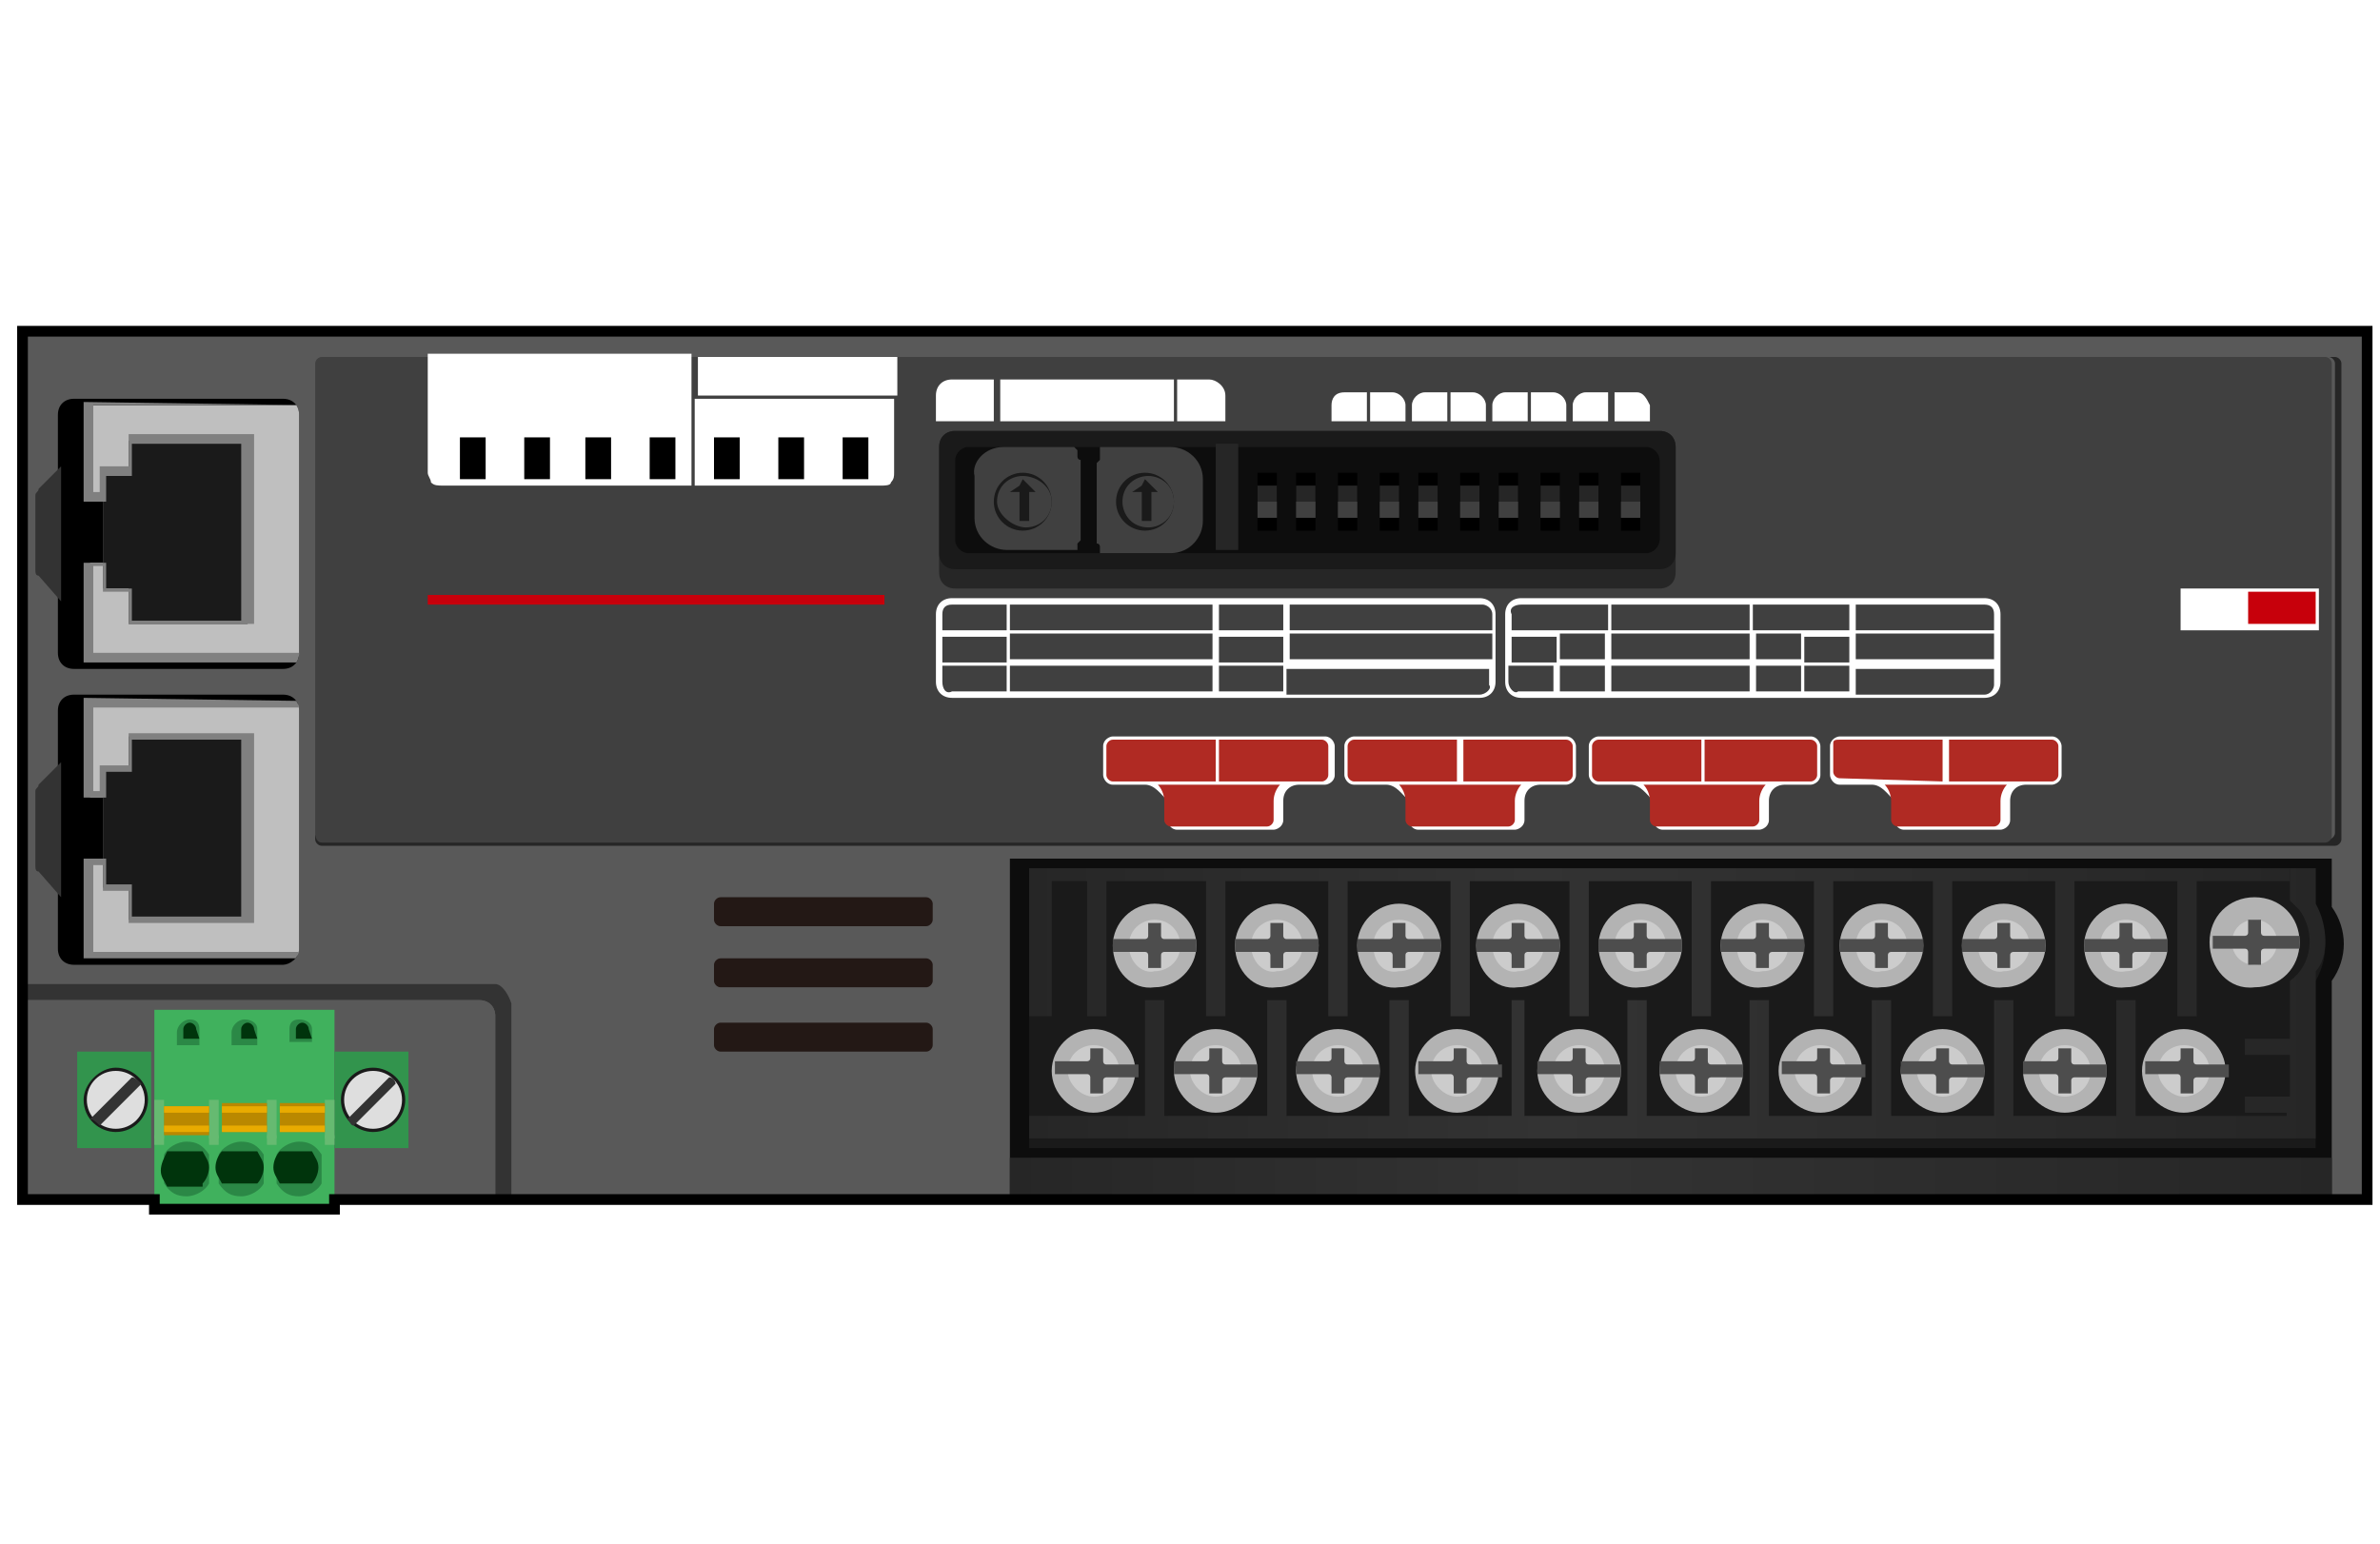 <?xml version="1.0" encoding="utf-8"?>
<!-- Generator: Adobe Illustrator 22.1.0, SVG Export Plug-In . SVG Version: 6.00 Build 0)  -->
<svg version="1.1" xmlns="http://www.w3.org/2000/svg" xmlns:xlink="http://www.w3.org/1999/xlink" x="0px" y="0px" width="74px"
	 height="48px" viewBox="0 0 74 48" style="enable-background:new 0 0 74 48;" xml:space="preserve">
<style type="text/css">
	.st0{fill:#FFFFFF;}
	.st1{fill:#595959;}
	.st2{fill:#262626;}
	.st3{fill:#404040;}
	.st4{fill:#C7000B;}
	.st5{fill:#1A1A1A;}
	.st6{fill:#0D0D0D;}
	.st7{fill:url(#SVGID_3_);}
	.st8{fill:url(#SVGID_4_);}
	.st9{fill:url(#SVGID_5_);}
	.st10{fill:#333333;}
	.st11{fill:#231815;}
	.st12{fill:#B02A23;}
	.st13{fill:#B3B3B3;}
	.st14{fill:#CCCCCC;}
	.st15{fill:#4D4D4D;}
	.st16{fill:#40B15D;}
	.st17{fill:#32944D;}
	.st18{fill:#2B8846;}
	.st19{fill:#00340C;}
	.st20{fill:#66BA71;}
	.st21{fill:#B98800;}
	.st22{fill:#E8AB00;}
	.st23{fill:#DEDEDE;}
	.st24{clip-path:url(#SVGID_6_);fill:#BFBFBF;}
	.st25{clip-path:url(#SVGID_6_);fill:#1A1A1A;}
	.st26{clip-path:url(#SVGID_6_);fill:#808080;}
	.st27{clip-path:url(#SVGID_7_);fill:#BFBFBF;}
	.st28{clip-path:url(#SVGID_7_);fill:#1A1A1A;}
	.st29{clip-path:url(#SVGID_7_);fill:#808080;}
	.st30{fill:none;stroke:#000000;stroke-width:0.333;stroke-miterlimit:10;}
</style>
<g id="レイヤー_1">
</g>
<g id="レイヤー_3">
	<rect class="st0" width="74" height="48"/>
</g>
<g id="レイヤー_4">
	<g>
		<g>
			<rect x="0.7" y="10.3" class="st1" width="72.9" height="27"/>
			<path class="st2" d="M72.6,11.1h-0.2c0.1,0,0.2,0.1,0.2,0.2v14.6c0,0.1-0.1,0.2-0.2,0.2H10c-0.1,0-0.2-0.1-0.2-0.2v0.2
				c0,0.1,0.1,0.2,0.2,0.2h62.6c0.1,0,0.2-0.1,0.2-0.2V11.3C72.8,11.2,72.7,11.1,72.6,11.1z"/>
			<path class="st3" d="M10,26.2h62.3c0.1,0,0.2-0.1,0.2-0.2V11.3c0-0.1-0.1-0.2-0.2-0.2H10c-0.1,0-0.2,0.1-0.2,0.2v14.6
				C9.8,26.1,9.9,26.2,10,26.2z"/>
			<rect x="67.8" y="18.3" class="st0" width="4.3" height="1.3"/>
			<rect x="69.9" y="18.4" class="st4" width="2.1" height="1"/>
			<rect x="13.3" y="18.5" class="st4" width="14.2" height="0.3"/>
			<path class="st2" d="M52.1,17.8c0,0.3-0.2,0.5-0.5,0.5H29.7c-0.3,0-0.5-0.2-0.5-0.5v-3.9c0-0.3,0.2-0.5,0.5-0.5h21.9
				c0.3,0,0.5,0.2,0.5,0.5V17.8z"/>
			<path class="st5" d="M52.1,17.2c0,0.3-0.2,0.5-0.5,0.5H29.7c-0.3,0-0.5-0.2-0.5-0.5v-3.3c0-0.3,0.2-0.5,0.5-0.5h21.9
				c0.3,0,0.5,0.2,0.5,0.5V17.2z"/>
			<path class="st6" d="M51.6,16.8c0,0.2-0.2,0.4-0.4,0.4H30.1c-0.2,0-0.4-0.2-0.4-0.4v-2.5c0-0.2,0.2-0.4,0.4-0.4h21.1
				c0.2,0,0.4,0.2,0.4,0.4V16.8z"/>
			<rect x="38.5" y="14.3" class="st6" width="13.1" height="2.5"/>
			<rect x="37.8" y="13.8" class="st2" width="0.7" height="3.3"/>
			<rect x="39.1" y="14.7" width="0.6" height="1.8"/>
			<rect x="39.1" y="15.1" class="st2" width="0.6" height="1"/>
			<rect x="39.1" y="15.6" class="st3" width="0.6" height="0.5"/>
			<rect x="40.3" y="14.7" width="0.6" height="1.8"/>
			<rect x="40.3" y="15.1" class="st2" width="0.6" height="1"/>
			<rect x="40.3" y="15.6" class="st3" width="0.6" height="0.5"/>
			<rect x="41.6" y="14.7" width="0.6" height="1.8"/>
			<rect x="41.6" y="15.1" class="st2" width="0.6" height="1"/>
			<rect x="41.6" y="15.6" class="st3" width="0.6" height="0.5"/>
			<rect x="42.9" y="14.7" width="0.6" height="1.8"/>
			<rect x="42.9" y="15.1" class="st2" width="0.6" height="1"/>
			<rect x="42.9" y="15.6" class="st3" width="0.6" height="0.5"/>
			<rect x="44.1" y="14.7" width="0.6" height="1.8"/>
			<rect x="44.1" y="15.1" class="st2" width="0.6" height="1"/>
			<rect x="44.1" y="15.6" class="st3" width="0.6" height="0.5"/>
			<rect x="45.4" y="14.7" width="0.6" height="1.8"/>
			<rect x="45.4" y="15.1" class="st2" width="0.6" height="1"/>
			<rect x="45.4" y="15.6" class="st3" width="0.6" height="0.5"/>
			<rect x="46.6" y="14.7" width="0.6" height="1.8"/>
			<rect x="46.6" y="15.1" class="st2" width="0.6" height="1"/>
			<rect x="46.6" y="15.6" class="st3" width="0.6" height="0.5"/>
			<rect x="47.9" y="14.7" width="0.6" height="1.8"/>
			<rect x="47.9" y="15.1" class="st2" width="0.6" height="1"/>
			<rect x="47.9" y="15.6" class="st3" width="0.6" height="0.5"/>
			<rect x="49.1" y="14.7" width="0.6" height="1.8"/>
			<rect x="49.1" y="15.1" class="st2" width="0.6" height="1"/>
			<rect x="49.1" y="15.6" class="st3" width="0.6" height="0.5"/>
			<rect x="50.4" y="14.7" width="0.6" height="1.8"/>
			<rect x="50.4" y="15.1" class="st2" width="0.6" height="1"/>
			<rect x="50.4" y="15.6" class="st3" width="0.6" height="0.5"/>
			<path class="st3" d="M34.2,13.9h2.2c0.5,0,1,0.4,1,1v1.3c0,0.5-0.4,1-1,1h-2.2l0,0l0,0v0v-0.2c0,0,0-0.1-0.1-0.1c0,0,0,0,0,0h0
				v-2.5h0c0,0,0,0,0,0c0,0,0.1-0.1,0.1-0.1V14L34.2,13.9L34.2,13.9L34.2,13.9z"/>
			<path class="st3" d="M31.2,13.9h2.2l0.1,0.1v0v0.2c0,0,0,0.1,0.1,0.1c0,0,0,0,0,0h0v2.5h0c0,0,0,0,0,0c0,0-0.1,0.1-0.1,0.1v0.2v0
				l0,0l0,0h-2.2c-0.5,0-1-0.4-1-1v-1.3C30.2,14.4,30.6,13.9,31.2,13.9z"/>
			<circle class="st5" cx="31.8" cy="15.6" r="0.9"/>
			<path class="st3" d="M32.7,15.6c0,0.5-0.4,0.8-0.8,0.8S31,16,31,15.6c0-0.5,0.4-0.8,0.8-0.8S32.7,15.1,32.7,15.6z"/>
			<polygon class="st5" points="32,15.1 31.8,14.9 31.7,15.1 31.4,15.3 31.7,15.3 31.7,16.2 32,16.2 32,15.3 32.2,15.3 			"/>
			<circle class="st5" cx="35.6" cy="15.6" r="0.9"/>
			<path class="st3" d="M36.5,15.6c0,0.5-0.4,0.8-0.8,0.8c-0.5,0-0.8-0.4-0.8-0.8c0-0.5,0.4-0.8,0.8-0.8
				C36.1,14.8,36.5,15.1,36.5,15.6z"/>
			<polygon class="st5" points="35.8,15.1 35.6,14.9 35.5,15.1 35.2,15.3 35.5,15.3 35.5,16.2 35.8,16.2 35.8,15.3 36,15.3 			"/>
			<g>
				<path class="st6" d="M72.5,28.2v-1.5H31.4v10.6h41.1v-6.8C73,29.8,73,28.9,72.5,28.2z"/>
			</g>
			<path class="st5" d="M72,28.2V27H32v8.7h40v-5.2C72.4,29.8,72.4,28.9,72,28.2z"/>
			<linearGradient id="SVGID_3_" gradientUnits="userSpaceOnUse" x1="31.426" y1="36.66" x2="72.494" y2="36.66">
				<stop  offset="0" style="stop-color:#262626"/>
				<stop  offset="0.4" style="stop-color:#333333"/>
				<stop  offset="1" style="stop-color:#262626"/>
			</linearGradient>
			<rect x="31.4" y="36" class="st7" width="41.1" height="1.2"/>
			<g>
				<linearGradient id="SVGID_4_" gradientUnits="userSpaceOnUse" x1="31.966" y1="29.326" x2="71.211" y2="29.326">
					<stop  offset="0" style="stop-color:#262626"/>
					<stop  offset="0.4" style="stop-color:#333333"/>
					<stop  offset="1" style="stop-color:#262626"/>
				</linearGradient>
				<polygon class="st8" points="32.7,27.4 33.8,27.4 33.8,31.6 34.4,31.6 34.4,27.4 37.5,27.4 37.5,31.6 38.1,31.6 38.1,27.4 
					41.3,27.4 41.3,31.6 41.9,31.6 41.9,27.4 45.1,27.4 45.1,31.6 45.7,31.6 45.7,27.4 48.8,27.4 48.8,31.6 49.4,31.6 49.4,27.4 
					52.6,27.4 52.6,31.6 53.2,31.6 53.2,27.4 56.4,27.4 56.4,31.6 57,31.6 57,27.4 60.1,27.4 60.1,31.6 60.7,31.6 60.7,27.4 
					63.9,27.4 63.9,31.6 64.5,31.6 64.5,27.4 67.7,27.4 67.7,31.6 68.3,31.6 68.3,27.4 71.2,27.4 71.2,27 32,27 32,31.6 32.7,31.6 
									"/>
				<linearGradient id="SVGID_5_" gradientUnits="userSpaceOnUse" x1="31.977" y1="31.321" x2="72.321" y2="31.321">
					<stop  offset="0" style="stop-color:#262626"/>
					<stop  offset="0.4" style="stop-color:#333333"/>
					<stop  offset="1" style="stop-color:#262626"/>
				</linearGradient>
				<path class="st9" d="M72,28.1V27h-0.8l0,1c0.1,0.1,0.2,0.2,0.3,0.3c0.5,0.7,0.4,1.7-0.3,2.2v1.8h-1.4v0.5h1.4v1.3h-1.4v0.5h1.3
					v0.1h-4.7v-3.6h-0.6v3.6h-3.2v-3.6H62v3.6h-3.2v-3.6h-0.6v3.6h-3.2v-3.6h-0.6v3.6h-3.2v-3.6h-0.6v3.6h-3.2v-3.6H47v3.6h-3.2
					v-3.6h-0.6v3.6H40v-3.6h-0.6v3.6h-3.2v-3.6h-0.6v3.6H32v0.7h40v-0.7v-4.5h0C72.4,29.8,72.4,28.8,72,28.1z"/>
			</g>
			<g>
				<rect x="21.7" y="11.1" class="st0" width="6.2" height="1.2"/>
				<path class="st0" d="M21.7,15.1h5.7c0.1,0,0.3,0,0.3-0.1c0.1-0.1,0.1-0.2,0.1-0.3v-2.3h-6.2V15.1z"/>
			</g>
			<path class="st0" d="M13.3,11.1v3.6c0,0.1,0.1,0.2,0.1,0.3c0.1,0.1,0.2,0.1,0.4,0.1h7.7v-4.1H13.3z"/>
			<path class="st10" d="M15.4,30.6H0.7v0.5h14.2c0.3,0,0.5,0.2,0.5,0.5v5.7h0.5v-6.1C15.8,30.9,15.6,30.6,15.4,30.6z"/>
			<path class="st1" d="M15.4,37.3v-5.7c0-0.3-0.2-0.5-0.5-0.5H0.7v6.1H15.4z"/>
			<g>
				<g id="ARC_1806_">
					<path class="st11" d="M28.8,27.9c0.1,0,0.2,0.1,0.2,0.2v0.5c0,0.1-0.1,0.2-0.2,0.2h-6.4c-0.1,0-0.2-0.1-0.2-0.2v-0.5
						c0-0.1,0.1-0.2,0.2-0.2H28.8"/>
				</g>
				<g id="ARC_1805_">
					<path class="st11" d="M28.8,29.8c0.1,0,0.2,0.1,0.2,0.2v0.5c0,0.1-0.1,0.2-0.2,0.2h-6.4c-0.1,0-0.2-0.1-0.2-0.2v-0.5
						c0-0.1,0.1-0.2,0.2-0.2H28.8"/>
				</g>
				<g id="ARC_1804_">
					<path class="st11" d="M28.8,31.8c0.1,0,0.2,0.1,0.2,0.2v0.5c0,0.1-0.1,0.2-0.2,0.2h-6.4c-0.1,0-0.2-0.1-0.2-0.2v-0.5
						c0-0.1,0.1-0.2,0.2-0.2H28.8"/>
				</g>
			</g>
			<path class="st0" d="M46,18.6h-8.2h-8.2c-0.3,0-0.5,0.2-0.5,0.5v2.1c0,0.3,0.2,0.5,0.5,0.5h8.2H46c0.3,0,0.5-0.2,0.5-0.5v-2.1
				C46.5,18.8,46.3,18.6,46,18.6z M46.4,19.1v0.5h-6.3v-0.8h6C46.2,18.8,46.4,18.9,46.4,19.1z M31.4,19.7h6.3v0.8h-6.3V19.7z
				 M31.3,20.6h-2v-0.8h2V20.6z M37.9,18.8h2v0.8h-2V18.8z M37.7,19.6h-6.3v-0.8h6.3V19.6z M37.7,20.7v0.8h-6.3v-0.8H37.7z
				 M37.9,20.7h2v0.8h-2V20.7z M37.9,20.6v-0.8h2v0.8H37.9z M40.1,19.7h6.3v0.8h-6.3V19.7z M29.6,18.8h1.7v0.8h-2v-0.5
				C29.3,18.9,29.4,18.8,29.6,18.8z M29.3,21.2v-0.5h2v0.8h-1.7C29.4,21.6,29.3,21.4,29.3,21.2z M46,21.6h-6v-0.8h6.3v0.5
				C46.4,21.4,46.2,21.6,46,21.6z"/>
			<path class="st0" d="M61.7,18.6H47.3c-0.3,0-0.5,0.2-0.5,0.5v2.1c0,0.3,0.2,0.5,0.5,0.5h14.4c0.3,0,0.5-0.2,0.5-0.5v-2.1
				C62.2,18.8,62,18.6,61.7,18.6z M62,19.1v0.5h-4.3v-0.8h4C61.9,18.8,62,18.9,62,19.1z M48.5,19.7h1.4v0.8h-1.4V19.7z M48.4,20.6
				h-1.4v-0.8h1.4V20.6z M54.5,19.7H56v0.8h-1.4V19.7z M54.5,19.6v-0.8h3v0.8H54.5z M54.4,19.6h-4.3v-0.8h4.3V19.6z M54.4,19.7v0.8
				h-4.3v-0.8H54.4z M49.9,20.7v0.8h-1.4v-0.8H49.9z M50.1,20.7h4.3v0.8h-4.3V20.7z M54.5,20.7H56v0.8h-1.4V20.7z M56.1,20.7h1.4
				v0.8h-1.4V20.7z M56.1,20.6v-0.8h1.4v0.8H56.1z M57.7,19.7H62v0.8h-4.3V19.7z M47.3,18.8h2.7v0.8h-3v-0.5
				C46.9,18.9,47.1,18.8,47.3,18.8z M46.9,21.2v-0.5h1.4v0.8h-1.1C47.1,21.6,46.9,21.4,46.9,21.2z M61.7,21.6h-4v-0.8H62v0.5
				C62,21.4,61.9,21.6,61.7,21.6z"/>
			<path class="st0" d="M58.2,24.4h-1c-0.2,0-0.3-0.2-0.3-0.3v-0.9c0-0.2,0.2-0.3,0.3-0.3h6.6c0.2,0,0.3,0.2,0.3,0.3v0.9
				c0,0.2-0.2,0.3-0.3,0.3H63c-0.3,0-0.5,0.2-0.5,0.5v0.6c0,0.2-0.2,0.3-0.3,0.3h-3c-0.2,0-0.3-0.2-0.3-0.3v-0.6
				C58.7,24.7,58.5,24.4,58.2,24.4z"/>
			<path class="st0" d="M50.7,24.4h-1c-0.2,0-0.3-0.2-0.3-0.3v-0.9c0-0.2,0.2-0.3,0.3-0.3h6.6c0.2,0,0.3,0.2,0.3,0.3v0.9
				c0,0.2-0.2,0.3-0.3,0.3h-0.8c-0.3,0-0.5,0.2-0.5,0.5v0.6c0,0.2-0.2,0.3-0.3,0.3h-3c-0.2,0-0.3-0.2-0.3-0.3v-0.6
				C51.2,24.7,51,24.4,50.7,24.4z"/>
			<path class="st0" d="M43.1,24.4h-1c-0.2,0-0.3-0.2-0.3-0.3v-0.9c0-0.2,0.2-0.3,0.3-0.3h6.6c0.2,0,0.3,0.2,0.3,0.3v0.9
				c0,0.2-0.2,0.3-0.3,0.3h-0.8c-0.3,0-0.5,0.2-0.5,0.5v0.6c0,0.2-0.2,0.3-0.3,0.3h-3c-0.2,0-0.3-0.2-0.3-0.3v-0.6
				C43.6,24.7,43.4,24.4,43.1,24.4z"/>
			<path class="st0" d="M35.6,24.4h-1c-0.2,0-0.3-0.2-0.3-0.3v-0.9c0-0.2,0.2-0.3,0.3-0.3h6.6c0.2,0,0.3,0.2,0.3,0.3v0.9
				c0,0.2-0.2,0.3-0.3,0.3h-0.8c-0.3,0-0.5,0.2-0.5,0.5v0.6c0,0.2-0.2,0.3-0.3,0.3h-3c-0.2,0-0.3-0.2-0.3-0.3v-0.6
				C36.1,24.7,35.9,24.4,35.6,24.4z"/>
			<g>
				<path class="st12" d="M63.8,24.3c0.1,0,0.2-0.1,0.2-0.2v-0.9c0-0.1-0.1-0.2-0.2-0.2h-3.2v1.3L63.8,24.3z"/>
			</g>
			<g>
				<path class="st12" d="M60.4,24.3V23h-3.2C57.1,23,57,23,57,23.1v0.9c0,0.1,0.1,0.2,0.2,0.2L60.4,24.3z"/>
			</g>
			<g>
				<path class="st12" d="M56.3,24.3c0.1,0,0.2-0.1,0.2-0.2v-0.9c0-0.1-0.1-0.2-0.2-0.2H53v1.3L56.3,24.3z"/>
			</g>
			<g>
				<path class="st12" d="M52.9,24.3V23h-3.2c-0.1,0-0.2,0.1-0.2,0.2v0.9c0,0.1,0.1,0.2,0.2,0.2L52.9,24.3z"/>
			</g>
			<g>
				<path class="st12" d="M48.7,24.3c0.1,0,0.2-0.1,0.2-0.2v-0.9c0-0.1-0.1-0.2-0.2-0.2h-3.2v1.3L48.7,24.3z"/>
			</g>
			<g>
				<path class="st12" d="M45.3,24.3V23h-3.2c-0.1,0-0.2,0.1-0.2,0.2v0.9c0,0.1,0.1,0.2,0.2,0.2L45.3,24.3z"/>
			</g>
			<g>
				<path class="st12" d="M41.1,24.3c0.1,0,0.2-0.1,0.2-0.2v-0.9c0-0.1-0.1-0.2-0.2-0.2h-3.2v1.3L41.1,24.3z"/>
			</g>
			<g>
				<path class="st12" d="M37.8,24.3V23h-3.2c-0.1,0-0.2,0.1-0.2,0.2v0.9c0,0.1,0.1,0.2,0.2,0.2L37.8,24.3z"/>
			</g>
			<g>
				<path class="st12" d="M58.6,24.4c0.1,0.1,0.2,0.3,0.2,0.5v0.6c0,0.1,0.1,0.2,0.2,0.2h3c0.1,0,0.2-0.1,0.2-0.2v-0.6
					c0-0.2,0.1-0.4,0.2-0.5H58.6z"/>
			</g>
			<g>
				<path class="st12" d="M51.1,24.4c0.1,0.1,0.2,0.3,0.2,0.5v0.6c0,0.1,0.1,0.2,0.2,0.2h3c0.1,0,0.2-0.1,0.2-0.2v-0.6
					c0-0.2,0.1-0.4,0.2-0.5H51.1z"/>
			</g>
			<g>
				<path class="st12" d="M43.5,24.4c0.1,0.1,0.2,0.3,0.2,0.5v0.6c0,0.1,0.1,0.2,0.2,0.2h3c0.1,0,0.2-0.1,0.2-0.2v-0.6
					c0-0.2,0.1-0.4,0.2-0.5H43.5z"/>
			</g>
			<g>
				<path class="st12" d="M36,24.4c0.1,0.1,0.2,0.3,0.2,0.5v0.6c0,0.1,0.1,0.2,0.2,0.2h3c0.1,0,0.2-0.1,0.2-0.2v-0.6
					c0-0.2,0.1-0.4,0.2-0.5H36z"/>
			</g>
			<g>
				<path class="st0" d="M29.1,12.3v0.8h1.8v-1.3h-1.3C29.3,11.8,29.1,12,29.1,12.3z"/>
				<path class="st0" d="M37.6,11.8h-1v1.3h1.5v-0.8C38.1,12,37.8,11.8,37.6,11.8z"/>
				<rect x="31.1" y="11.8" class="st0" width="5.4" height="1.3"/>
			</g>
			<g>
				<path class="st0" d="M41.4,12.6v0.5h1.1v-0.9h-0.7C41.5,12.2,41.4,12.4,41.4,12.6z"/>
				<path class="st0" d="M43.3,12.2h-0.7v0.9h1.1v-0.5C43.7,12.4,43.5,12.2,43.3,12.2z"/>
				<path class="st0" d="M43.9,12.6v0.5H45v-0.9h-0.7C44.1,12.2,43.9,12.4,43.9,12.6z"/>
				<path class="st0" d="M45.8,12.2h-0.7v0.9h1.1v-0.5C46.2,12.4,46,12.2,45.8,12.2z"/>
				<path class="st0" d="M46.4,12.6v0.5h1.1v-0.9h-0.7C46.6,12.2,46.4,12.4,46.4,12.6z"/>
				<path class="st0" d="M48.3,12.2h-0.7v0.9h1.1v-0.5C48.7,12.4,48.5,12.2,48.3,12.2z"/>
				<path class="st0" d="M48.9,12.6v0.5H50v-0.9h-0.7C49.1,12.2,48.9,12.4,48.9,12.6z"/>
				<path class="st0" d="M50.9,12.2h-0.7v0.9h1.1v-0.5C51.2,12.4,51.1,12.2,50.9,12.2z"/>
			</g>
			<g>
				<g>
					<path class="st13" d="M34.6,29.4c0-0.7,0.6-1.3,1.3-1.3c0.7,0,1.3,0.6,1.3,1.3c0,0.7-0.6,1.3-1.3,1.3
						C35.2,30.8,34.6,30.2,34.6,29.4z"/>
					<path class="st14" d="M35.1,29.4c0-0.5,0.4-0.8,0.8-0.8c0.5,0,0.8,0.4,0.8,0.8c0,0.5-0.4,0.8-0.8,0.8
						C35.5,30.3,35.1,29.9,35.1,29.4z"/>
					<path class="st15" d="M35.7,28.7v0.4c0,0.1-0.1,0.1-0.1,0.1h-1v0.4h1c0.1,0,0.1,0.1,0.1,0.1v0.4h0.4v-0.4
						c0-0.1,0.1-0.1,0.1-0.1h1v-0.4h-1c-0.1,0-0.1-0.1-0.1-0.1v-0.4H35.7z"/>
				</g>
				<g>
					<path class="st13" d="M38.4,29.4c0-0.7,0.6-1.3,1.3-1.3c0.7,0,1.3,0.6,1.3,1.3c0,0.7-0.6,1.3-1.3,1.3
						C39,30.8,38.4,30.2,38.4,29.4z"/>
					<path class="st14" d="M38.9,29.4c0-0.5,0.4-0.8,0.8-0.8c0.5,0,0.8,0.4,0.8,0.8c0,0.5-0.4,0.8-0.8,0.8
						C39.3,30.3,38.9,29.9,38.9,29.4z"/>
					<path class="st15" d="M39.5,28.7v0.4c0,0.1-0.1,0.1-0.1,0.1h-1v0.4h1c0.1,0,0.1,0.1,0.1,0.1v0.4h0.4v-0.4
						c0-0.1,0.1-0.1,0.1-0.1h1v-0.4h-1c-0.1,0-0.1-0.1-0.1-0.1v-0.4H39.5z"/>
				</g>
				<g>
					<path class="st13" d="M42.2,29.4c0-0.7,0.6-1.3,1.3-1.3c0.7,0,1.3,0.6,1.3,1.3c0,0.7-0.6,1.3-1.3,1.3
						C42.8,30.8,42.2,30.2,42.2,29.4z"/>
					<path class="st14" d="M42.7,29.4c0-0.5,0.4-0.8,0.8-0.8c0.5,0,0.8,0.4,0.8,0.8c0,0.5-0.4,0.8-0.8,0.8
						C43,30.3,42.7,29.9,42.7,29.4z"/>
					<path class="st15" d="M43.3,28.7v0.4c0,0.1-0.1,0.1-0.1,0.1h-1v0.4h1c0.1,0,0.1,0.1,0.1,0.1v0.4h0.4v-0.4
						c0-0.1,0.1-0.1,0.1-0.1h1v-0.4h-1c-0.1,0-0.1-0.1-0.1-0.1v-0.4H43.3z"/>
				</g>
				<g>
					<path class="st13" d="M45.9,29.4c0-0.7,0.6-1.3,1.3-1.3c0.7,0,1.3,0.6,1.3,1.3c0,0.7-0.6,1.3-1.3,1.3
						C46.5,30.8,45.9,30.2,45.9,29.4z"/>
					<path class="st14" d="M46.4,29.4c0-0.5,0.4-0.8,0.8-0.8c0.5,0,0.8,0.4,0.8,0.8c0,0.5-0.4,0.8-0.8,0.8
						C46.8,30.3,46.4,29.9,46.4,29.4z"/>
					<path class="st15" d="M47,28.7v0.4c0,0.1-0.1,0.1-0.1,0.1h-1v0.4h1c0.1,0,0.1,0.1,0.1,0.1v0.4h0.4v-0.4c0-0.1,0.1-0.1,0.1-0.1
						h1v-0.4h-1c-0.1,0-0.1-0.1-0.1-0.1v-0.4H47z"/>
				</g>
				<g>
					<path class="st13" d="M49.7,29.4c0-0.7,0.6-1.3,1.3-1.3c0.7,0,1.3,0.6,1.3,1.3c0,0.7-0.6,1.3-1.3,1.3
						C50.3,30.8,49.7,30.2,49.7,29.4z"/>
					<path class="st14" d="M50.2,29.4c0-0.5,0.4-0.8,0.8-0.8c0.5,0,0.8,0.4,0.8,0.8c0,0.5-0.4,0.8-0.8,0.8
						C50.6,30.3,50.2,29.9,50.2,29.4z"/>
					<path class="st15" d="M50.8,28.7v0.4c0,0.1-0.1,0.1-0.1,0.1h-1v0.4h1c0.1,0,0.1,0.1,0.1,0.1v0.4h0.4v-0.4
						c0-0.1,0.1-0.1,0.1-0.1h1v-0.4h-1c-0.1,0-0.1-0.1-0.1-0.1v-0.4H50.8z"/>
				</g>
				<g>
					<path class="st13" d="M53.5,29.4c0-0.7,0.6-1.3,1.3-1.3c0.7,0,1.3,0.6,1.3,1.3c0,0.7-0.6,1.3-1.3,1.3
						C54.1,30.8,53.5,30.2,53.5,29.4z"/>
					<path class="st14" d="M54,29.4c0-0.5,0.4-0.8,0.8-0.8c0.5,0,0.8,0.4,0.8,0.8c0,0.5-0.4,0.8-0.8,0.8C54.3,30.3,54,29.9,54,29.4z
						"/>
					<path class="st15" d="M54.6,28.7v0.4c0,0.1-0.1,0.1-0.1,0.1h-1v0.4h1c0.1,0,0.1,0.1,0.1,0.1v0.4H55v-0.4c0-0.1,0.1-0.1,0.1-0.1
						h1v-0.4h-1c-0.1,0-0.1-0.1-0.1-0.1v-0.4H54.6z"/>
				</g>
				<g>
					<path class="st13" d="M57.2,29.4c0-0.7,0.6-1.3,1.3-1.3c0.7,0,1.3,0.6,1.3,1.3c0,0.7-0.6,1.3-1.3,1.3
						C57.8,30.8,57.2,30.2,57.2,29.4z"/>
					<path class="st14" d="M57.7,29.4c0-0.5,0.4-0.8,0.8-0.8c0.5,0,0.8,0.4,0.8,0.8c0,0.5-0.4,0.8-0.8,0.8
						C58.1,30.3,57.7,29.9,57.7,29.4z"/>
					<path class="st15" d="M58.3,28.7v0.4c0,0.1-0.1,0.1-0.1,0.1h-1v0.4h1c0.1,0,0.1,0.1,0.1,0.1v0.4h0.4v-0.4
						c0-0.1,0.1-0.1,0.1-0.1h1v-0.4h-1c-0.1,0-0.1-0.1-0.1-0.1v-0.4H58.3z"/>
				</g>
				<g>
					<path class="st13" d="M61,29.4c0-0.7,0.6-1.3,1.3-1.3c0.7,0,1.3,0.6,1.3,1.3c0,0.7-0.6,1.3-1.3,1.3C61.6,30.8,61,30.2,61,29.4z
						"/>
					<path class="st14" d="M61.5,29.4c0-0.5,0.4-0.8,0.8-0.8c0.5,0,0.8,0.4,0.8,0.8c0,0.5-0.4,0.8-0.8,0.8
						C61.9,30.3,61.5,29.9,61.5,29.4z"/>
					<path class="st15" d="M62.1,28.7v0.4c0,0.1-0.1,0.1-0.1,0.1h-1v0.4h1c0.1,0,0.1,0.1,0.1,0.1v0.4h0.4v-0.4
						c0-0.1,0.1-0.1,0.1-0.1h1v-0.4h-1c-0.1,0-0.1-0.1-0.1-0.1v-0.4H62.1z"/>
				</g>
				<g>
					<path class="st13" d="M64.8,29.4c0-0.7,0.6-1.3,1.3-1.3c0.7,0,1.3,0.6,1.3,1.3c0,0.7-0.6,1.3-1.3,1.3
						C65.4,30.8,64.8,30.2,64.8,29.4z"/>
					<path class="st14" d="M65.3,29.4c0-0.5,0.4-0.8,0.8-0.8c0.5,0,0.8,0.4,0.8,0.8c0,0.5-0.4,0.8-0.8,0.8
						C65.6,30.3,65.3,29.9,65.3,29.4z"/>
					<path class="st15" d="M65.9,28.7v0.4c0,0.1-0.1,0.1-0.1,0.1h-1v0.4h1c0.1,0,0.1,0.1,0.1,0.1v0.4h0.4v-0.4
						c0-0.1,0.1-0.1,0.1-0.1h1v-0.4h-1c-0.1,0-0.1-0.1-0.1-0.1v-0.4H65.9z"/>
				</g>
				<g>
					<path class="st13" d="M32.7,33.3c0-0.7,0.6-1.3,1.3-1.3c0.7,0,1.3,0.6,1.3,1.3c0,0.7-0.6,1.3-1.3,1.3
						C33.3,34.6,32.7,34,32.7,33.3z"/>
					<path class="st14" d="M33.2,33.3c0-0.5,0.4-0.8,0.8-0.8c0.5,0,0.8,0.4,0.8,0.8c0,0.5-0.4,0.8-0.8,0.8
						C33.6,34.1,33.2,33.7,33.2,33.3z"/>
					<path class="st15" d="M33.9,32.5v0.4c0,0.1-0.1,0.1-0.1,0.1h-1v0.4h1c0.1,0,0.1,0.1,0.1,0.1V34h0.4v-0.4c0-0.1,0.1-0.1,0.1-0.1
						h1v-0.4h-1c-0.1,0-0.1-0.1-0.1-0.1v-0.4H33.9z"/>
				</g>
				<g>
					<path class="st13" d="M36.5,33.3c0-0.7,0.6-1.3,1.3-1.3c0.7,0,1.3,0.6,1.3,1.3c0,0.7-0.6,1.3-1.3,1.3
						C37.1,34.6,36.5,34,36.5,33.3z"/>
					<path class="st14" d="M37,33.3c0-0.5,0.4-0.8,0.8-0.8c0.5,0,0.8,0.4,0.8,0.8c0,0.5-0.4,0.8-0.8,0.8C37.4,34.1,37,33.7,37,33.3z
						"/>
					<path class="st15" d="M37.6,32.5v0.4c0,0.1-0.1,0.1-0.1,0.1h-1v0.4h1c0.1,0,0.1,0.1,0.1,0.1V34h0.4v-0.4c0-0.1,0.1-0.1,0.1-0.1
						h1v-0.4h-1c-0.1,0-0.1-0.1-0.1-0.1v-0.4H37.6z"/>
				</g>
				<g>
					<path class="st13" d="M40.3,33.3c0-0.7,0.6-1.3,1.3-1.3c0.7,0,1.3,0.6,1.3,1.3c0,0.7-0.6,1.3-1.3,1.3
						C40.9,34.6,40.3,34,40.3,33.3z"/>
					<path class="st14" d="M40.8,33.3c0-0.5,0.4-0.8,0.8-0.8c0.5,0,0.8,0.4,0.8,0.8c0,0.5-0.4,0.8-0.8,0.8
						C41.1,34.1,40.8,33.7,40.8,33.3z"/>
					<path class="st15" d="M41.4,32.5v0.4c0,0.1-0.1,0.1-0.1,0.1h-1v0.4h1c0.1,0,0.1,0.1,0.1,0.1V34h0.4v-0.4c0-0.1,0.1-0.1,0.1-0.1
						h1v-0.4h-1c-0.1,0-0.1-0.1-0.1-0.1v-0.4H41.4z"/>
				</g>
				<g>
					<path class="st13" d="M44,33.3c0-0.7,0.6-1.3,1.3-1.3c0.7,0,1.3,0.6,1.3,1.3c0,0.7-0.6,1.3-1.3,1.3C44.6,34.6,44,34,44,33.3z"
						/>
					<path class="st14" d="M44.5,33.3c0-0.5,0.4-0.8,0.8-0.8c0.5,0,0.8,0.4,0.8,0.8c0,0.5-0.4,0.8-0.8,0.8
						C44.9,34.1,44.5,33.7,44.5,33.3z"/>
					<path class="st15" d="M45.2,32.5v0.4c0,0.1-0.1,0.1-0.1,0.1h-1v0.4h1c0.1,0,0.1,0.1,0.1,0.1V34h0.4v-0.4c0-0.1,0.1-0.1,0.1-0.1
						h1v-0.4h-1c-0.1,0-0.1-0.1-0.1-0.1v-0.4H45.2z"/>
				</g>
				<g>
					<path class="st13" d="M47.8,33.3c0-0.7,0.6-1.3,1.3-1.3c0.7,0,1.3,0.6,1.3,1.3c0,0.7-0.6,1.3-1.3,1.3
						C48.4,34.6,47.8,34,47.8,33.3z"/>
					<path class="st14" d="M48.3,33.3c0-0.5,0.4-0.8,0.8-0.8c0.5,0,0.8,0.4,0.8,0.8c0,0.5-0.4,0.8-0.8,0.8
						C48.7,34.1,48.3,33.7,48.3,33.3z"/>
					<path class="st15" d="M48.9,32.5v0.4c0,0.1-0.1,0.1-0.1,0.1h-1v0.4h1c0.1,0,0.1,0.1,0.1,0.1V34h0.4v-0.4c0-0.1,0.1-0.1,0.1-0.1
						h1v-0.4h-1c-0.1,0-0.1-0.1-0.1-0.1v-0.4H48.9z"/>
				</g>
				<g>
					<path class="st13" d="M51.6,33.3c0-0.7,0.6-1.3,1.3-1.3c0.7,0,1.3,0.6,1.3,1.3c0,0.7-0.6,1.3-1.3,1.3
						C52.2,34.6,51.6,34,51.6,33.3z"/>
					<path class="st14" d="M52.1,33.3c0-0.5,0.4-0.8,0.8-0.8c0.5,0,0.8,0.4,0.8,0.8c0,0.5-0.4,0.8-0.8,0.8
						C52.4,34.1,52.1,33.7,52.1,33.3z"/>
					<path class="st15" d="M52.7,32.5v0.4c0,0.1-0.1,0.1-0.1,0.1h-1v0.4h1c0.1,0,0.1,0.1,0.1,0.1V34h0.4v-0.4c0-0.1,0.1-0.1,0.1-0.1
						h1v-0.4h-1c-0.1,0-0.1-0.1-0.1-0.1v-0.4H52.7z"/>
				</g>
				<g>
					<path class="st13" d="M55.3,33.3c0-0.7,0.6-1.3,1.3-1.3c0.7,0,1.3,0.6,1.3,1.3c0,0.7-0.6,1.3-1.3,1.3
						C55.9,34.6,55.3,34,55.3,33.3z"/>
					<path class="st14" d="M55.8,33.3c0-0.5,0.4-0.8,0.8-0.8c0.5,0,0.8,0.4,0.8,0.8c0,0.5-0.4,0.8-0.8,0.8
						C56.2,34.1,55.8,33.7,55.8,33.3z"/>
					<path class="st15" d="M56.5,32.5v0.4c0,0.1-0.1,0.1-0.1,0.1h-1v0.4h1c0.1,0,0.1,0.1,0.1,0.1V34h0.4v-0.4c0-0.1,0.1-0.1,0.1-0.1
						h1v-0.4h-1c-0.1,0-0.1-0.1-0.1-0.1v-0.4H56.5z"/>
				</g>
				<g>
					<path class="st13" d="M59.1,33.3c0-0.7,0.6-1.3,1.3-1.3c0.7,0,1.3,0.6,1.3,1.3c0,0.7-0.6,1.3-1.3,1.3
						C59.7,34.6,59.1,34,59.1,33.3z"/>
					<path class="st14" d="M59.6,33.3c0-0.5,0.4-0.8,0.8-0.8c0.5,0,0.8,0.4,0.8,0.8c0,0.5-0.4,0.8-0.8,0.8
						C60,34.1,59.6,33.7,59.6,33.3z"/>
					<path class="st15" d="M60.2,32.5v0.4c0,0.1-0.1,0.1-0.1,0.1h-1v0.4h1c0.1,0,0.1,0.1,0.1,0.1V34h0.4v-0.4c0-0.1,0.1-0.1,0.1-0.1
						h1v-0.4h-1c-0.1,0-0.1-0.1-0.1-0.1v-0.4H60.2z"/>
				</g>
				<g>
					<path class="st13" d="M62.9,33.3c0-0.7,0.6-1.3,1.3-1.3c0.7,0,1.3,0.6,1.3,1.3c0,0.7-0.6,1.3-1.3,1.3
						C63.5,34.6,62.9,34,62.9,33.3z"/>
					<path class="st14" d="M63.4,33.3c0-0.5,0.4-0.8,0.8-0.8c0.5,0,0.8,0.4,0.8,0.8c0,0.5-0.4,0.8-0.8,0.8
						C63.7,34.1,63.4,33.7,63.4,33.3z"/>
					<path class="st15" d="M64,32.5v0.4c0,0.1-0.1,0.1-0.1,0.1h-1v0.4h1c0.1,0,0.1,0.1,0.1,0.1V34h0.4v-0.4c0-0.1,0.1-0.1,0.1-0.1h1
						v-0.4h-1c-0.1,0-0.1-0.1-0.1-0.1v-0.4H64z"/>
				</g>
				<g>
					<path class="st13" d="M66.6,33.3c0-0.7,0.6-1.3,1.3-1.3c0.7,0,1.3,0.6,1.3,1.3c0,0.7-0.6,1.3-1.3,1.3
						C67.2,34.6,66.6,34,66.6,33.3z"/>
					<path class="st14" d="M67.1,33.3c0-0.5,0.4-0.8,0.8-0.8c0.5,0,0.8,0.4,0.8,0.8c0,0.5-0.4,0.8-0.8,0.8
						C67.5,34.1,67.1,33.7,67.1,33.3z"/>
					<path class="st15" d="M67.8,32.5v0.4c0,0.1-0.1,0.1-0.1,0.1h-1v0.4h1c0.1,0,0.1,0.1,0.1,0.1V34h0.4v-0.4c0-0.1,0.1-0.1,0.1-0.1
						h1v-0.4h-1c-0.1,0-0.1-0.1-0.1-0.1v-0.4H67.8z"/>
				</g>
				<g>
					<path class="st13" d="M68.7,29.3c0-0.8,0.6-1.4,1.4-1.4c0.8,0,1.4,0.6,1.4,1.4c0,0.8-0.6,1.4-1.4,1.4
						C69.3,30.8,68.7,30.1,68.7,29.3z"/>
					<path class="st14" d="M69.4,29.3c0-0.4,0.3-0.7,0.7-0.7c0.4,0,0.7,0.3,0.7,0.7S70.5,30,70.1,30C69.7,30,69.4,29.7,69.4,29.3z"
						/>
					<path class="st15" d="M69.9,28.6V29c0,0.1-0.1,0.1-0.1,0.1h-1v0.4h1c0.1,0,0.1,0.1,0.1,0.1V30h0.4v-0.4c0-0.1,0.1-0.1,0.1-0.1
						l1.1,0v-0.4l-1.1,0c-0.1,0-0.1-0.1-0.1-0.1v-0.4H69.9z"/>
				</g>
			</g>
			<g>
				<rect x="4.8" y="31.4" class="st16" width="5.6" height="6.1"/>
				<rect x="2.4" y="32.7" class="st17" width="2.3" height="3"/>
				<rect x="10.4" y="32.7" class="st17" width="2.3" height="3"/>
				<g>
					<path class="st18" d="M6.5,35.9c-0.2-0.3-0.4-0.4-0.7-0.4c-0.3,0-0.6,0.2-0.7,0.4v0.9c0.2,0.3,0.4,0.4,0.7,0.4
						c0.3,0,0.6-0.2,0.7-0.4V35.9z"/>
					<path class="st19" d="M6.3,36.8c0.1-0.1,0.2-0.3,0.2-0.5c0-0.2-0.1-0.3-0.2-0.5H5.2C5.1,36,5,36.2,5,36.4
						c0,0.2,0.1,0.3,0.2,0.5H6.3z"/>
				</g>
				<g>
					<path class="st18" d="M8.2,35.9c-0.2-0.3-0.4-0.4-0.7-0.4c-0.3,0-0.6,0.2-0.7,0.4v0.9c0.2,0.3,0.4,0.4,0.7,0.4
						c0.3,0,0.6-0.2,0.7-0.4V35.9z"/>
					<path class="st19" d="M8,36.8c0.1-0.1,0.2-0.3,0.2-0.5c0-0.2-0.1-0.3-0.2-0.5H6.9c-0.1,0.1-0.2,0.3-0.2,0.5
						c0,0.2,0.1,0.3,0.2,0.5H8z"/>
				</g>
				<g>
					<path class="st18" d="M10,35.9c-0.2-0.3-0.4-0.4-0.7-0.4c-0.3,0-0.6,0.2-0.7,0.4v0.9c0.2,0.3,0.4,0.4,0.7,0.4
						c0.3,0,0.6-0.2,0.7-0.4V35.9z"/>
					<path class="st19" d="M9.7,36.8c0.1-0.1,0.2-0.3,0.2-0.5c0-0.2-0.1-0.3-0.2-0.5H8.7c-0.1,0.1-0.2,0.3-0.2,0.5
						c0,0.2,0.1,0.3,0.2,0.5H9.7z"/>
				</g>
				<g>
					<rect x="4.8" y="34.2" class="st20" width="0.3" height="1.2"/>
					<rect x="10.1" y="34.2" class="st20" width="0.3" height="1.2"/>
					<rect x="8.3" y="34.2" class="st20" width="0.3" height="1.2"/>
					<rect x="8.7" y="34.3" class="st21" width="1.4" height="0.9"/>
					<rect x="8.7" y="34.4" class="st22" width="1.4" height="0.2"/>
					<rect x="8.7" y="35" class="st22" width="1.4" height="0.2"/>
					<rect x="6.5" y="34.2" class="st20" width="0.3" height="1.2"/>
					<rect x="4.8" y="35.3" class="st20" width="0.3" height="0.3"/>
					<rect x="10.1" y="35.3" class="st20" width="0.3" height="0.3"/>
					<rect x="8.3" y="35.3" class="st20" width="0.3" height="0.3"/>
					<rect x="6.5" y="35.3" class="st20" width="0.3" height="0.3"/>
					<rect x="6.9" y="34.3" class="st21" width="1.4" height="0.9"/>
					<rect x="6.9" y="34.4" class="st22" width="1.4" height="0.2"/>
					<rect x="6.9" y="35" class="st22" width="1.4" height="0.2"/>
					<rect x="5.1" y="34.4" class="st21" width="1.4" height="0.9"/>
					<rect x="5.1" y="34.4" class="st22" width="1.4" height="0.2"/>
					<rect x="5.1" y="35" class="st22" width="1.4" height="0.2"/>
				</g>
				<g>
					<path class="st5" d="M3.6,33.2c0.5,0,1,0.4,1,1c0,0.5-0.4,1-1,1c-0.5,0-1-0.4-1-1C2.6,33.7,3.1,33.2,3.6,33.2z"/>
					<path class="st23" d="M3.6,33.3c0.5,0,0.9,0.4,0.9,0.9c0,0.5-0.4,0.9-0.9,0.9c-0.5,0-0.9-0.4-0.9-0.9
						C2.7,33.7,3.1,33.3,3.6,33.3z"/>
					<g>
						<path class="st10" d="M4.1,33.5l-1.3,1.3C2.9,34.8,3,34.9,3.1,35l1.3-1.3C4.3,33.6,4.2,33.5,4.1,33.5z"/>
					</g>
				</g>
				<g>
					<path class="st5" d="M11.6,33.2c0.5,0,1,0.4,1,1c0,0.5-0.4,1-1,1c-0.5,0-1-0.4-1-1C10.6,33.7,11,33.2,11.6,33.2z"/>
					<path class="st23" d="M11.6,33.3c0.5,0,0.9,0.4,0.9,0.9c0,0.5-0.4,0.9-0.9,0.9c-0.5,0-0.9-0.4-0.9-0.9
						C10.7,33.7,11.1,33.3,11.6,33.3z"/>
					<g>
						<path class="st10" d="M12.1,33.5l-1.3,1.3c0.1,0.1,0.1,0.2,0.2,0.2l1.3-1.3C12.3,33.6,12.2,33.5,12.1,33.5z"/>
					</g>
				</g>
				<g>
					<path class="st18" d="M5.9,31.7c-0.2,0-0.4,0.2-0.4,0.4h0v0.4h0.7V32C6.2,31.8,6.1,31.7,5.9,31.7z"/>
					<path class="st19" d="M6.1,32c0-0.1-0.1-0.2-0.2-0.2c-0.1,0-0.2,0.1-0.2,0.2h0v0.3h0.5L6.1,32L6.1,32z"/>
					<path class="st18" d="M7.6,31.7c-0.2,0-0.4,0.2-0.4,0.4h0v0.4H8V32C8,31.8,7.8,31.7,7.6,31.7z"/>
					<path class="st19" d="M7.9,32c0-0.1-0.1-0.2-0.2-0.2c-0.1,0-0.2,0.1-0.2,0.2h0v0.3h0.5L7.9,32L7.9,32z"/>
					<path class="st18" d="M9.3,31.7C9.1,31.7,9,31.8,9,32h0v0.4h0.7V32C9.7,31.8,9.5,31.7,9.3,31.7z"/>
					<path class="st19" d="M9.6,32c0-0.1-0.1-0.2-0.2-0.2c-0.1,0-0.2,0.1-0.2,0.2h0v0.3h0.5L9.6,32L9.6,32z"/>
				</g>
			</g>
			<g>
				<path d="M9.3,20.3c0,0.3-0.2,0.5-0.5,0.5H2.3c-0.3,0-0.5-0.2-0.5-0.5v-7.4c0-0.3,0.2-0.5,0.5-0.5h6.5c0.3,0,0.5,0.2,0.5,0.5
					V20.3z"/>
				<g>
					<defs>
						<path id="SVGID_2_" d="M9.3,20.3c0,0.3-0.2,0.5-0.5,0.5H2.3c-0.3,0-0.5-0.2-0.5-0.5v-7.4c0-0.3,0.2-0.5,0.5-0.5h6.5
							c0.3,0,0.5,0.2,0.5,0.5V20.3z"/>
					</defs>
					<clipPath id="SVGID_6_">
						<use xlink:href="#SVGID_2_"  style="overflow:visible;"/>
					</clipPath>
					<polygon class="st24" points="2.8,12.6 2.8,15.6 3.2,15.6 3.2,17.5 2.8,17.5 2.8,20.4 9.6,20.4 9.6,12.6 					"/>
					<polygon class="st25" points="3.2,14.7 4,14.7 4,13.7 7.7,13.7 7.7,19.4 4,19.4 4,18.3 3.2,18.3 					"/>
					<path class="st26" d="M2.6,12.5v2.9v0.2h0.2h0.3h0.2v-0.2v-0.6h0.8v-1l3.4,0v5.5l-3.4,0v-1H3.3v-0.6v-0.2H3.1H2.9H2.6v0.2v2.9
						l7.1,0v-8L2.6,12.5z M9.5,20.3l-6.6,0v-2.7h0.3v0.6v0.2h0.2h0.6v1l3.9,0v-5.9l-3.9,0v1H3.3H3.1v0.2v0.6H2.9v-2.7l6.6,0V20.3z"
						/>
				</g>
				<path class="st10" d="M1.2,15.2c0,0.1-0.1,0.1-0.1,0.2v2.3c0,0.1,0,0.2,0.1,0.2l0.7,0.8v-4.2L1.2,15.2z"/>
				<path d="M9.3,29.5C9.3,29.8,9,30,8.8,30H2.3c-0.3,0-0.5-0.2-0.5-0.5v-7.4c0-0.3,0.2-0.5,0.5-0.5h6.5c0.3,0,0.5,0.2,0.5,0.5V29.5
					z"/>
				<g>
					<defs>
						<path id="SVGID_1_" d="M9.3,29.5C9.3,29.8,9,30,8.8,30H2.3c-0.3,0-0.5-0.2-0.5-0.5v-7.4c0-0.3,0.2-0.5,0.5-0.5h6.5
							c0.3,0,0.5,0.2,0.5,0.5V29.5z"/>
					</defs>
					<clipPath id="SVGID_7_">
						<use xlink:href="#SVGID_1_"  style="overflow:visible;"/>
					</clipPath>
					<polygon class="st27" points="2.8,21.8 2.8,24.8 3.2,24.8 3.2,26.7 2.8,26.7 2.8,29.7 9.6,29.7 9.6,21.9 					"/>
					<polygon class="st28" points="3.2,23.9 4,23.9 4,22.9 7.7,22.9 7.7,28.6 4,28.6 4,27.6 3.2,27.6 					"/>
					<path class="st29" d="M2.6,21.7v2.9v0.2h0.2h0.3h0.2v-0.2v-0.6h0.8v-1l3.4,0v5.5l-3.4,0v-1H3.3v-0.6v-0.2H3.1H2.9H2.6v0.2v2.9
						l7.1,0v-8L2.6,21.7z M9.5,29.6l-6.6,0v-2.7h0.3v0.6v0.2h0.2h0.6v1l3.9,0v-5.9l-3.9,0v1H3.3H3.1v0.2v0.6H2.9V22l6.6,0V29.6z"/>
				</g>
				<path class="st10" d="M1.2,24.4c0,0.1-0.1,0.1-0.1,0.2v2.3c0,0.1,0,0.2,0.1,0.2l0.7,0.8v-4.2L1.2,24.4z"/>
			</g>
			<g>
				<g>
					<rect x="14.3" y="13.6" width="0.8" height="1.3"/>
					<rect x="16.3" y="13.6" width="0.8" height="1.3"/>
					<rect x="18.2" y="13.6" width="0.8" height="1.3"/>
					<rect x="20.2" y="13.6" width="0.8" height="1.3"/>
				</g>
				<g>
					<rect x="22.2" y="13.6" width="0.8" height="1.3"/>
					<rect x="24.2" y="13.6" width="0.8" height="1.3"/>
					<rect x="26.2" y="13.6" width="0.8" height="1.3"/>
				</g>
			</g>
		</g>
		<polygon class="st30" points="0.7,10.3 0.7,30.6 0.7,31.1 0.7,37.3 4.8,37.3 4.8,37.6 10.4,37.6 10.4,37.3 15.4,37.3 15.8,37.3 
			31.4,37.3 72.5,37.3 73.6,37.3 73.6,10.3 		"/>
	</g>
</g>
</svg>
